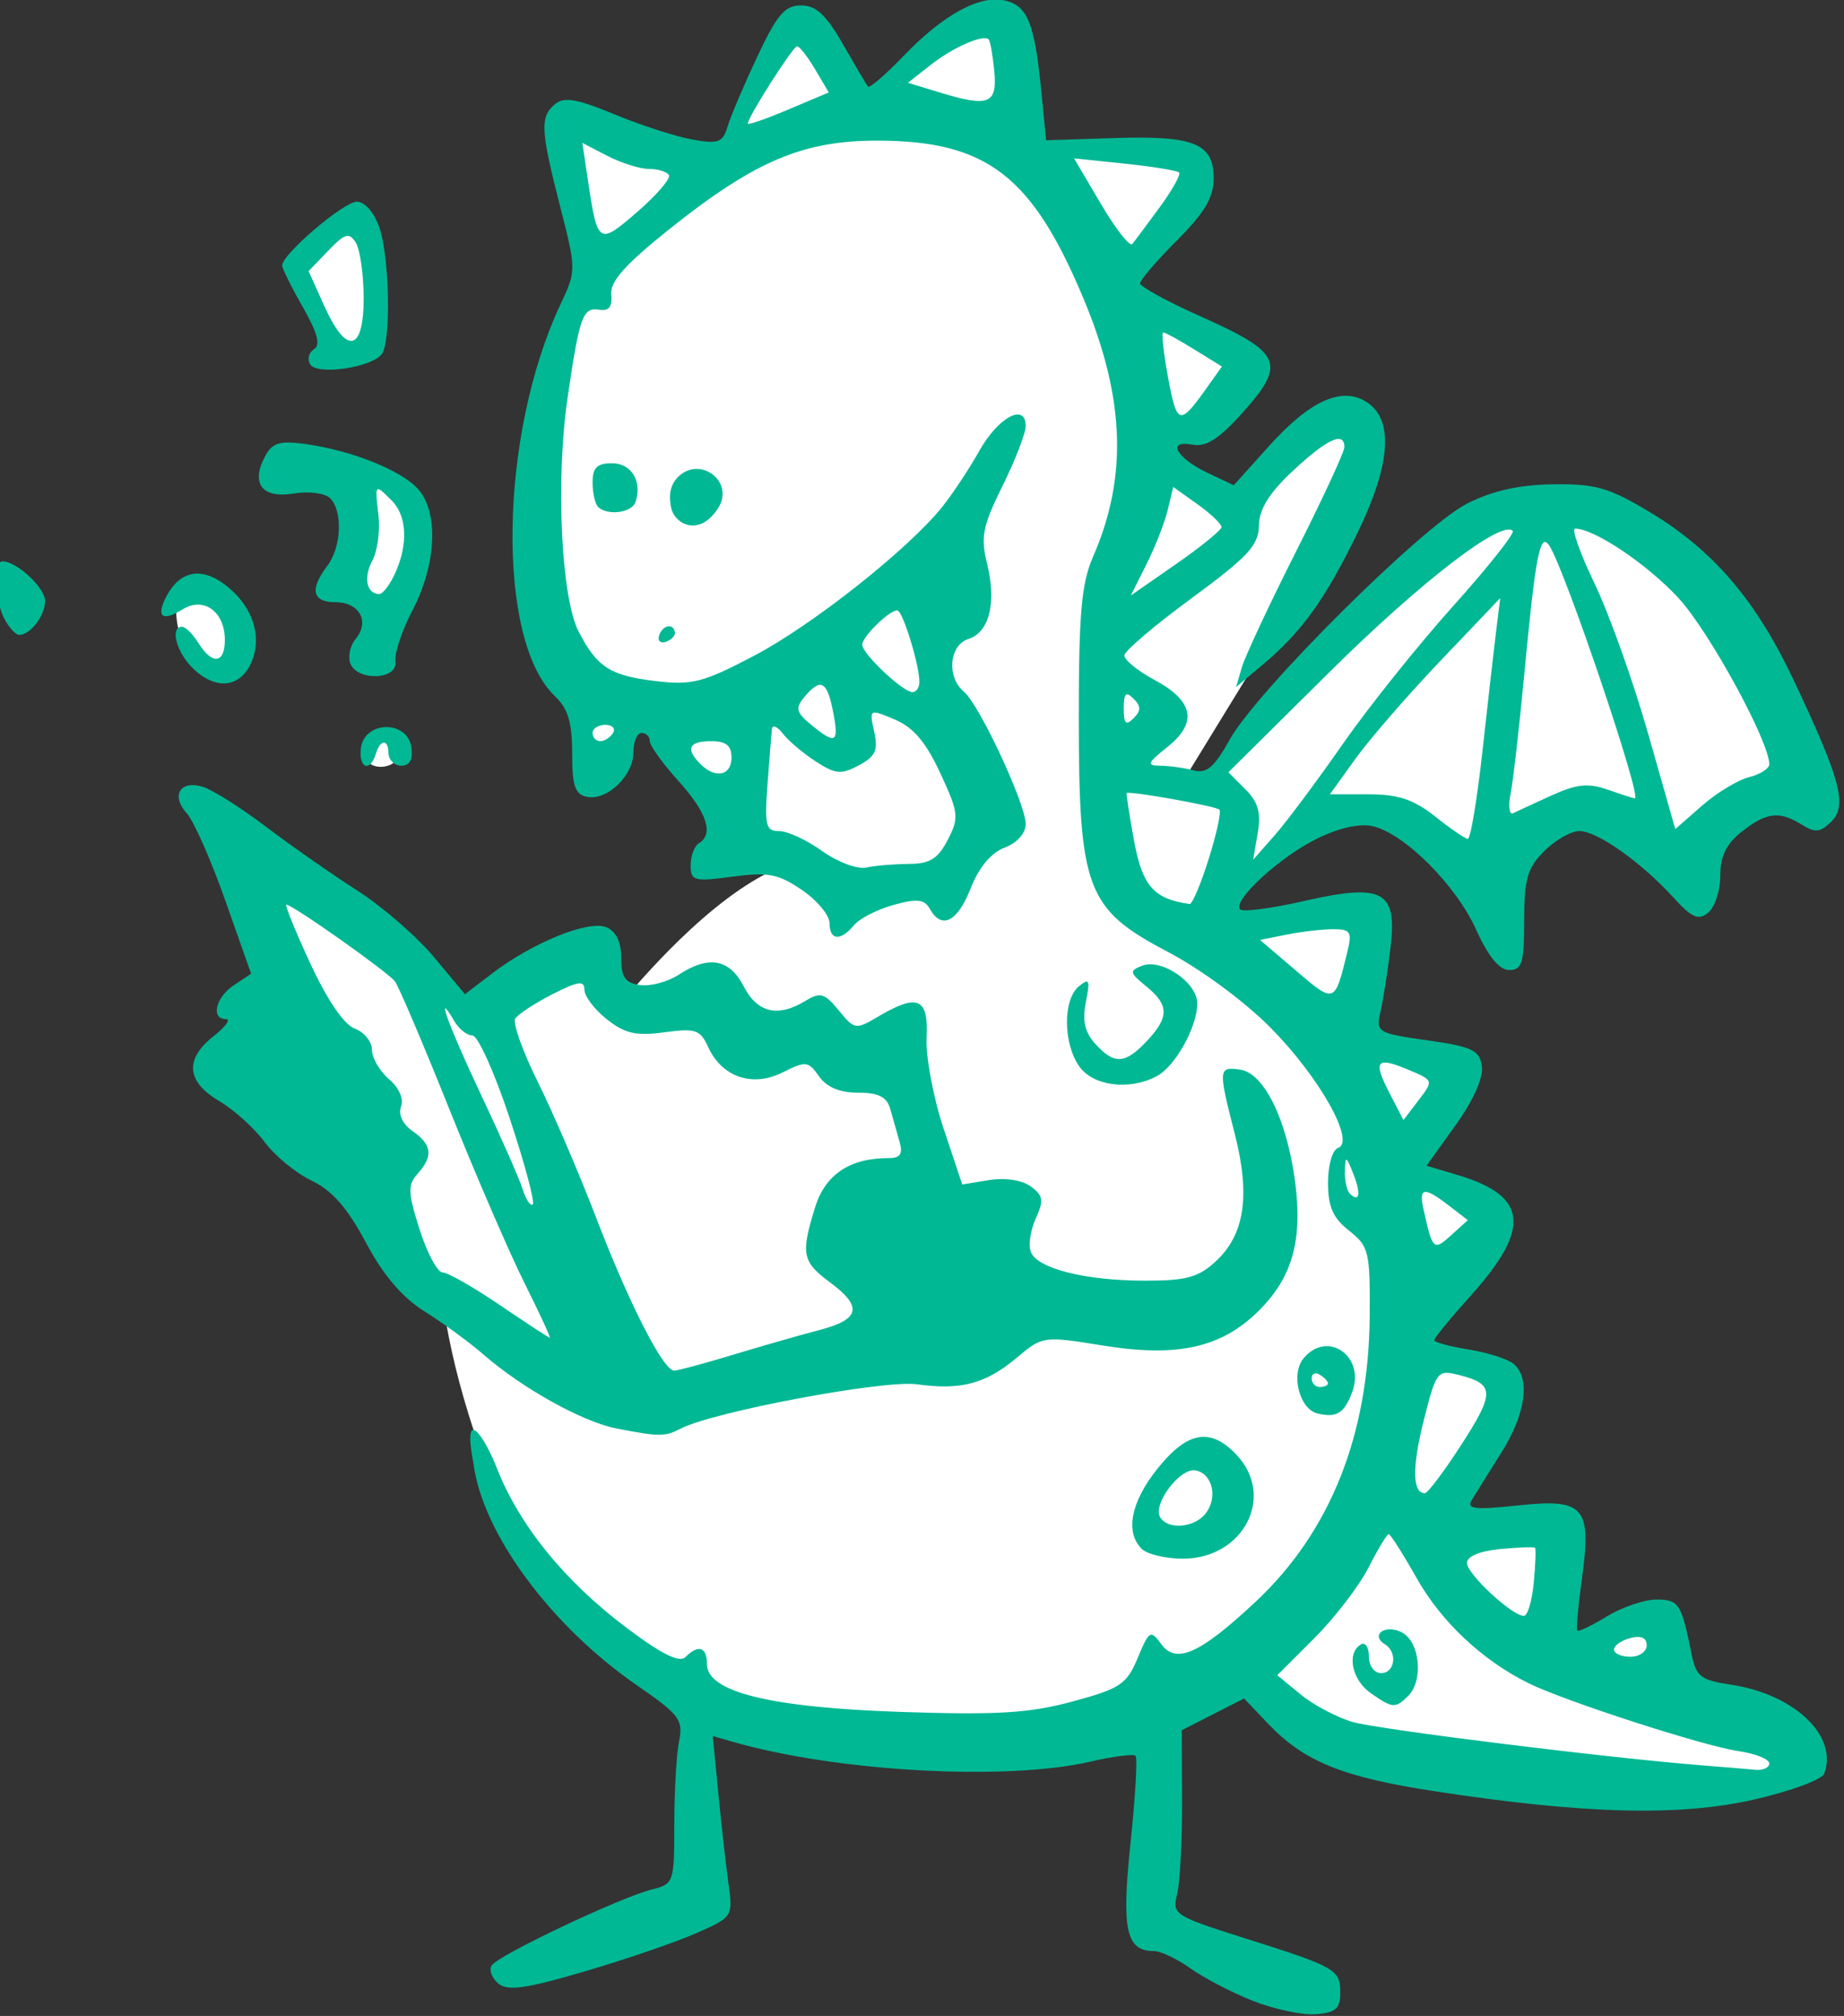 <?xml version="1.0" ?><svg height="257.448mm" viewBox="0 0 235.593 257.448" width="235.593mm" xmlns="http://www.w3.org/2000/svg">
    <rect x="0" y="0" width="235.593" height="257.448" fill="#333333" stroke="none"/>
    <path d="m 1271.871,139.352 c -0.163,-0.005 -0.333,0.011 -0.51,0.051 -5.663,1.274 -20.783,15.555 -20.783,15.555 0,0 -9.91,-16.396 -12.795,-12.742 -2.885,3.654 -9.482,19.689 -9.482,19.689 l -26.045,-5.865 2.484,23.391 c 0,0 -7.772,19.394 -7.986,34.348 -0.167,11.662 6.307,33.533 6.307,33.533 l 1.789,12.91 3.981,2.475 2.379,-9.352 3.738,0.385 15.226,20.58 c 0,0 17.818,0.581 8.441,3.033 -11.318,3.731 -23.306,17.653 -27.354,22.352 -8.815,-1.539 -5.076,-8.486 -5.076,-8.486 0,0 -13.944,8.727 -18.619,10.266 -4.675,1.539 -9.162,-6.18 -9.162,-6.18 l -32.75,-22.574 c 0,0 27.594,67.243 27.861,68.156 0.267,0.914 8.311,8.119 8.311,8.119 0,0 1.655,15.795 10.684,35.244 9.029,19.449 32.11,32.143 65.447,37.119 33.338,4.976 53.977,-13.531 53.977,-13.531 0,0 14.905,13.51 21.557,14.76 6.652,1.25 52.145,6.395 58.369,6.227 6.224,-0.168 9.295,-1.995 9.803,-5.553 0.508,-3.558 -20.516,-8.943 -20.516,-8.943 l -1.524,-14.617 -16.213,8.463 1.228,-22.166 -20.516,2.453 10.951,-26.66 -16.32,-7.021 14.238,-20.914 -15.186,-6.656 9.19,-15.555 -16.109,-5.744 1.978,-20.557 -25.592,3.486 c 0,10e-6 5.797,-8.822 11.594,-14.664 5.797,-5.842 10.951,-6.515 18.885,-3.822 7.934,2.693 14.025,12.812 14.025,12.812 0,0 5.823,-11.802 15.76,-13.846 9.937,-2.043 14.879,10.721 14.879,10.721 0,0 4.782,-7.38 9.51,-10.312 4.728,-2.933 13.143,-4.857 13.143,-4.857 0,0 -17.31,-34.377 -30.346,-42.406 -13.036,-8.03 -28.941,1.62 -37.088,9.312 -8.147,7.693 -31.947,32.912 -31.947,32.912 l -2.885,-1.082 11.834,-19.305 c 0,0 19.607,-38.536 14.559,-39.689 -5.049,-1.154 -17.898,15.24 -17.898,15.24 l -14.131,-10.023 c 0,0 14.291,-11.204 14.639,-13.656 0.347,-2.452 -20.303,-12.645 -20.303,-12.645 0,0 15.066,-18.367 12.742,-20.939 -2.324,-2.572 -28.85,-2.141 -28.85,-2.141 0,0 1.53,-20.936 -3.523,-21.086 z m -103.807,32.137 -9.899,8.387 5.85,14.314 c 0,0 5.294,0.922 6.629,-2.621 1.335,-3.544 -2.58,-20.08 -2.58,-20.08 z m 1.225,42.562 -3.049,17.979 6.719,8.088 4.938,-21.082 z m -26.83,18.479 -4.203,3.104 c -0.111,8.188 5.628,10.549 8.209,10.209 2.58,-0.34 2.692,-6.967 2.691,-6.967 z m 30.189,24.359 c -1.119,0.01 -2.452,0.611 -3.477,1.922 -0.828,3.658 4.922,3.688 5.611,0.705 0.388,-1.678 -0.696,-2.64 -2.135,-2.627 z" fill="#FFFFFF" transform="translate(-329.727,136.283) matrix(0.783,0,0,0.783,-539.026,-243.234)"/>
    <path d="m 1313.992,462.951 c -3.42,-1.355 -8.013,-3.741 -10.206,-5.303 -2.193,-1.561 -4.871,-2.839 -5.951,-2.839 -4.593,0 -5.342,-3.426 -3.85,-17.618 0.787,-7.492 1.158,-13.895 0.823,-14.229 -0.334,-0.334 -3.651,0.095 -7.371,0.953 -13.78,3.181 -41.522,1.633 -58.42,-3.26 l -3.194,-0.925 0.892,9.206 c 0.491,5.063 1.236,11.703 1.656,14.754 0.759,5.516 0.73,5.562 -5.205,8.187 -3.283,1.452 -11.466,4.258 -18.186,6.235 -9.67,2.845 -12.62,3.261 -14.146,1.995 -1.06,-0.88 -1.551,-2.21 -1.09,-2.956 1.013,-1.638 20.986,-11.105 26.133,-12.385 3.58,-0.891 3.667,-1.142 3.667,-10.601 0,-5.329 0.348,-11.431 0.774,-13.56 0.704,-3.521 0.093,-4.34 -6.765,-9.064 -14.179,-9.765 -25.351,-24.903 -26.784,-36.29 -1.834,-9.548 1.671,-4.685 3.79,0.712 3.672,9.353 10.986,18.45 21.235,26.154 5.671,4.263 8.593,5.715 9.559,4.749 2.123,-2.123 3.524,-1.666 3.524,1.15 0,4.552 10.353,7.088 31.834,7.797 15.564,0.514 20.793,0.193 27.813,-1.707 7.798,-2.111 8.841,-2.808 10.638,-7.109 1.875,-4.486 2.102,-4.62 3.831,-2.255 2.435,3.33 6.32,1.592 15.381,-6.883 12.194,-11.406 18.493,-27.179 18.636,-46.665 0.077,-10.463 -0.135,-11.337 -3.359,-13.873 -2.633,-2.071 -3.441,-3.91 -3.441,-7.832 0,-2.871 0.721,-5.366 1.64,-5.672 2.891,-0.964 -2.976,-11.446 -10.918,-19.507 -4.265,-4.329 -11.436,-9.625 -16.953,-12.52 -13.21,-6.933 -14.435,-10.19 -14.435,-38.361 0,-16.741 0.444,-21.727 2.314,-26 5.711,-13.049 5.221,-26.035 -1.595,-42.258 -8.364,-19.907 -15.74,-25.571 -33.386,-25.64 -12.315,-0.048 -20.218,3.308 -34.29,14.559 -7.09,5.669 -9.547,8.444 -9.333,10.539 0.202,1.978 -0.374,2.736 -1.891,2.488 -2.759,-0.451 -3.273,0.96 -5.236,14.381 -1.961,13.414 -1.05,32.582 1.812,38.117 3.007,5.815 5.15,7.185 12.622,8.07 5.876,0.696 7.701,0.224 16.005,-4.14 9.546,-5.016 25.17,-17.377 30.712,-24.298 1.687,-2.106 4.403,-6.212 6.036,-9.124 3.077,-5.486 7.564,-7.884 7.564,-4.043 0,1.175 -1.7,5.569 -3.778,9.764 -3.249,6.561 -3.603,8.332 -2.528,12.653 1.584,6.37 0.389,11.224 -3.03,12.31 -3.149,0.999 -3.601,6.228 -0.744,8.599 2.507,2.081 10.081,18.296 10.081,21.583 0,1.515 -1.398,3.081 -3.444,3.859 -2.204,0.838 -4.197,3.227 -5.536,6.634 -2.159,5.497 -4.733,6.792 -6.659,3.35 -0.886,-1.583 -2.06,-1.71 -5.922,-0.644 -2.649,0.732 -5.556,2.22 -6.458,3.307 -2.204,2.655 -3.979,2.497 -3.99,-0.356 -0.01,-1.283 -2.036,-3.713 -4.513,-5.4 -3.844,-2.618 -5.502,-2.934 -11.324,-2.162 -6.3,0.836 -6.821,0.694 -6.821,-1.855 0,-1.518 0.6,-3.131 1.333,-3.584 2.483,-1.535 1.351,-4.991 -3.333,-10.176 -2.567,-2.841 -4.667,-5.764 -4.667,-6.495 0,-0.731 -0.6,-1.329 -1.333,-1.329 -0.733,0 -1.333,1.407 -1.333,3.127 0,3.831 -4.266,7.944 -7.567,7.296 -1.965,-0.386 -2.433,-1.754 -2.433,-7.117 0,-5.024 -0.685,-7.288 -2.814,-9.306 -9.605,-9.1 -9.133,-42.539 0.901,-63.887 2.599,-5.53 2.599,-5.613 -0.07,-16.049 -3.185,-12.454 -3.287,-14.57 -0.8,-16.634 1.471,-1.221 3.586,-0.856 9.667,1.667 4.281,1.776 9.987,3.625 12.681,4.107 4.317,0.774 5.005,0.518 5.813,-2.163 0.504,-1.673 2.681,-6.791 4.838,-11.374 3.213,-6.828 4.502,-8.333 7.131,-8.333 2.43,0 4.089,1.537 6.836,6.333 1.995,3.483 3.83,6.594 4.079,6.912 0.249,0.318 2.857,-1.924 5.796,-4.983 6.551,-6.817 12.547,-10.068 16.666,-9.034 3.613,0.907 4.75,3.79 5.827,14.772 l 0.785,8 11.04,-0.359 c 13.13,-0.427 16.293,0.851 16.293,6.581 0,3.115 -1.472,5.601 -6,10.129 -3.3,3.3 -6,6.441 -6,6.979 0,0.539 4.35,2.923 9.667,5.298 13.652,6.098 14.338,7.741 6.748,16.142 -3.607,3.992 -5.708,5.294 -7.878,4.879 -4.274,-0.817 -2.656,2.162 2.501,4.604 l 4.249,2.012 5.699,-6.339 c 6.853,-7.622 12.137,-9.926 16.215,-7.069 4.21,2.949 3.619,10.198 -1.726,21.18 -5.261,10.808 -9.051,16.096 -15.316,21.367 l -4.507,3.792 0.961,-3.265 c 0.528,-1.796 4.507,-10.29 8.841,-18.877 4.334,-8.587 7.88,-16.237 7.88,-17 0,-2.64 -2.793,-1.367 -8.331,3.799 -3.961,3.695 -5.576,6.284 -5.615,9 -0.046,3.208 -1.785,5.083 -10.955,11.813 -5.995,4.4 -10.944,8.6 -10.996,9.333 -0.053,0.733 2.146,2.533 4.885,4 6.415,3.435 7.114,6.97 2.162,10.932 -3.348,2.679 -3.489,3.057 -1.15,3.079 1.467,0.014 3.886,0.352 5.376,0.753 2.142,0.576 3.381,-0.475 5.915,-5.018 4.452,-7.982 31.405,-34.776 38.709,-38.48 4.149,-2.104 8.485,-3.077 14.052,-3.155 6.943,-0.097 9.12,0.531 15.816,4.555 10.291,6.185 17.269,14.327 23.409,27.316 7.701,16.29 8.824,20.489 6.184,23.128 -1.784,1.784 -2.638,1.878 -4.797,0.53 -3.68,-2.298 -5.772,-2.059 -9.817,1.123 -2.529,1.989 -3.513,3.998 -3.513,7.17 0,2.424 -0.881,5.138 -1.958,6.032 -1.602,1.33 -2.639,0.88 -5.703,-2.475 -5.28,-5.781 -12.419,-10.823 -15.325,-10.823 -1.358,0 -3.941,1.473 -5.741,3.273 -2.753,2.753 -3.273,4.553 -3.273,11.333 0,6.909 -0.347,8.061 -2.429,8.061 -1.619,0 -3.419,-2.19 -5.398,-6.57 -3.261,-7.215 -11.555,-15.556 -16.771,-16.865 -2.126,-0.534 -5.425,0.177 -9.114,1.963 -6.083,2.945 -13.995,10.21 -12.618,11.587 0.445,0.445 5.069,-0.16 10.277,-1.345 13.081,-2.975 15.377,-1.733 14.232,7.703 -0.458,3.773 -1.188,8.42 -1.622,10.325 -0.767,3.363 -0.543,3.5 7.66,4.667 7.349,1.045 8.506,1.598 8.881,4.24 0.265,1.866 -1.394,5.578 -4.3,9.623 l -4.731,6.585 5.278,1.581 c 11.233,3.366 11.777,8.67 2.003,19.541 -3.308,3.68 -6.015,6.975 -6.015,7.324 0,0.349 2.52,1.037 5.601,1.529 3.08,0.493 6.38,1.543 7.333,2.334 2.806,2.329 2,8.165 -2.004,14.517 -2.055,3.26 -4.225,6.733 -4.821,7.717 -0.884,1.46 0.517,1.618 7.614,0.858 10.803,-1.157 11.996,0.239 10.351,12.111 -0.603,4.349 -0.933,8.09 -0.735,8.313 0.199,0.223 2.379,-0.825 4.845,-2.328 2.466,-1.503 6.093,-2.736 8.06,-2.739 3.664,-0.005 4.085,0.644 5.732,8.855 0.746,3.718 1.48,4.289 6.476,5.038 10.345,1.551 17.507,8.408 15.163,14.516 -0.37,0.964 -5.508,2.858 -11.417,4.207 -12.185,2.783 -27.776,2.381 -52.097,-1.343 -15.127,-2.316 -21.358,-4.849 -27.286,-11.089 l -3.852,-4.055 -5.082,2.593 -5.082,2.593 0.049,11.673 c 0.027,6.42 -0.338,13.206 -0.812,15.078 -0.829,3.278 -0.424,3.543 10.884,7.12 15.081,4.77 15.745,5.148 15.745,8.954 0,2.586 -0.755,3.245 -4,3.491 -2.2,0.166 -6.798,-0.806 -10.219,-2.161 z m 84.219,-38.748 c 0,-0.7 -2.25,-1.601 -5,-2.002 -5.756,-0.84 -28.412,-8.168 -34.333,-11.106 -7.539,-3.74 -14.19,-9.996 -18.221,-17.139 -2.218,-3.931 -4.264,-7.147 -4.546,-7.147 -0.282,0 -1.766,2.457 -3.298,5.46 -1.532,3.003 -5.506,8.181 -8.832,11.506 l -6.046,6.046 3.805,3.128 c 2.093,1.72 5.905,3.741 8.471,4.491 4.183,1.222 42.001,5.906 57.333,7.101 3.3,0.257 7.05,0.572 8.333,0.701 1.283,0.128 2.333,-0.34 2.333,-1.04 z m -65.037,-11.469 c -3.069,-2.15 -3.96,-6.484 -1.63,-7.924 0.733,-0.453 1.333,0.411 1.333,1.921 0,1.551 0.87,2.745 2,2.745 2.254,0 2.722,-3.396 0.645,-4.68 -2.52,-1.557 0.081,-3.382 2.769,-1.943 2.929,1.568 3.524,7.818 0.986,10.357 -2.057,2.057 -2.541,2.02 -6.103,-0.476 z m 45.037,-7.8 c 0,-1.219 -0.934,-1.631 -2.667,-1.178 -1.467,0.384 -2.667,1.227 -2.667,1.875 0,0.648 1.2,1.178 2.667,1.178 1.467,0 2.667,-0.844 2.667,-1.875 z m -18.432,-10.194 c 0.283,-2.971 0.378,-5.54 0.209,-5.708 -0.168,-0.168 -2.737,-0.074 -5.708,0.209 -3.294,0.314 -5.403,1.195 -5.403,2.257 0,1.799 7.362,8.645 9.296,8.645 0.6,0 1.323,-2.431 1.606,-5.403 z m -11.708,-22.682 c 5.411,-8.399 5.329,-9.771 -0.672,-11.252 -3.325,-0.82 -3.57,-0.493 -5.56,7.407 -1.936,7.686 -1.871,11.945 0.181,11.917 0.471,-0.007 3.195,-3.639 6.051,-8.073 z m -2.121,-38.825 c -4.081,-3.14 -4.954,-3.019 -4.163,0.576 1.473,6.69 1.643,6.85 4.524,4.242 l 2.712,-2.454 z m -15.626,-5.23 c -1.175,-2.936 -1.284,-2.97 -1.362,-0.416 -0.046,1.528 0.316,3.178 0.804,3.667 1.593,1.593 1.863,0.013 0.558,-3.251 z m 9.02,-16.927 c -5.276,-2.225 -5.846,-1.513 -3.078,3.841 l 2.252,4.355 2.468,-3.231 c 2.465,-3.227 2.463,-3.233 -1.642,-4.965 z m -9.973,-19.266 c 0.784,-3.227 0.507,-3.667 -2.302,-3.667 -1.756,0 -5.164,0.394 -7.574,0.876 l -4.381,0.876 5.881,5.02 c 6.326,5.4 6.308,5.406 8.375,-3.106 z m -22.632,-15.117 c 1.292,-4.098 2.077,-7.722 1.745,-8.054 -0.579,-0.579 -14.745,-3.103 -15.126,-2.695 -0.102,0.109 0.445,3.631 1.216,7.826 1.346,7.327 3.224,9.455 9.06,10.267 0.416,0.058 1.813,-3.247 3.105,-7.345 z m -48.896,0.802 c 3.395,-0.014 4.723,-0.839 6.317,-3.921 1.878,-3.632 1.794,-4.387 -1.217,-10.886 -2.338,-5.046 -4.396,-7.471 -7.418,-8.742 -4.176,-1.756 -4.181,-1.752 -3.365,1.967 0.67,3.051 0.216,4.048 -2.505,5.504 -2.883,1.543 -3.817,1.457 -7.051,-0.647 -2.05,-1.334 -4.458,-3.371 -5.351,-4.526 -0.893,-1.155 -1.693,-1.5 -1.776,-0.767 -0.083,0.733 -0.408,4.783 -0.722,9 -0.505,6.792 -0.287,7.667 1.912,7.667 1.365,0 4.521,1.464 7.013,3.254 2.505,1.799 5.723,3 7.197,2.685 1.467,-0.313 4.601,-0.577 6.966,-0.587 z m 70.788,-19.571 c 4.169,-5.987 12.265,-16.102 17.991,-22.478 5.726,-6.376 10.103,-11.9 9.727,-12.276 -1.839,-1.839 -15.123,8.401 -29.933,23.074 l -16.462,16.309 2.767,2.767 c 2.097,2.097 2.587,3.824 2.022,7.128 l -0.745,4.361 3.526,-4 c 1.94,-2.2 6.937,-8.899 11.106,-14.886 z m 22.775,1.219 c 0.871,-7.883 1.88,-16.733 2.242,-19.667 l 0.659,-5.333 -9.73,10.205 c -5.352,5.613 -11.603,12.813 -13.892,16 l -4.162,5.795 h 6.3 c 4.836,0 7.355,0.837 10.844,3.604 2.499,1.982 4.907,3.632 5.35,3.667 0.443,0.034 1.518,-6.387 2.389,-14.271 z m 43.496,4.208 c 1.82,-0.457 3.309,-1.405 3.309,-2.107 0,-3.718 -9.809,-21.677 -14.794,-27.085 -5.103,-5.536 -13.755,-11.35 -16.892,-11.35 -0.619,0 0.821,4.05 3.199,9 2.378,4.95 6.311,15.976 8.738,24.502 l 4.414,15.502 4.358,-3.816 c 2.397,-2.099 5.847,-4.19 7.667,-4.647 z m -32.211,2.976 c 4.098,-1.865 5.973,-2.054 9.199,-0.93 2.229,0.777 4.203,1.413 4.388,1.413 1.222,0 -11.342,-37.143 -13.928,-41.178 -1.537,-2.398 -2.265,1.325 -4.139,21.178 -0.796,8.433 -1.785,17.054 -2.198,19.158 -0.413,2.104 -0.237,3.572 0.39,3.263 0.627,-0.309 3.457,-1.616 6.287,-2.904 z m -133.814,-6.184 c 0,-1.956 -0.889,-2.667 -3.333,-2.667 -3.639,0 -4.219,1.248 -1.733,3.733 2.454,2.454 5.067,1.903 5.067,-1.067 z m -19.333,-4 c 0.453,-0.733 -0.111,-1.333 -1.255,-1.333 -1.143,0 -2.079,0.6 -2.079,1.333 0,0.733 0.565,1.333 1.255,1.333 0.69,0 1.625,-0.6 2.079,-1.333 z m 35.843,-3.787 c -0.945,-4.727 -2.025,-5.207 -4.636,-2.06 -1.532,1.846 -1.339,2.515 1.359,4.7 3.863,3.128 4.352,2.735 3.277,-2.64 z m 49.091,-1.813 c -1.244,-1.244 -1.6,-0.889 -1.6,1.6 0,2.489 0.356,2.844 1.6,1.6 1.244,-1.244 1.244,-1.956 0,-3.2 z m -34.941,-2.733 c -0.013,-2.862 -2.742,-11.667 -3.617,-11.667 -1.331,0 -5.709,4.297 -5.709,5.604 0,1.472 6.634,7.73 8.195,7.73 0.626,0 1.135,-0.75 1.131,-1.667 z m 49.29,-25.243 c 0.028,-0.5 -1.731,-2.178 -3.909,-3.728 l -3.959,-2.819 -0.897,3.728 c -0.493,2.051 -2.051,6.032 -3.462,8.847 l -2.565,5.119 7.37,-5.119 c 4.054,-2.815 7.393,-5.528 7.421,-6.028 z m -2.669,-22.35 2.738,-3.845 -4.5,-2.781 c -2.475,-1.53 -4.755,-2.781 -5.066,-2.781 -0.311,0 0.031,3.26 0.761,7.245 1.433,7.825 1.913,7.996 6.067,2.163 z m -7.406,-29.828 c 2.05,-2.798 3.469,-5.347 3.152,-5.664 -0.317,-0.317 -4.301,-0.965 -8.854,-1.441 l -8.278,-0.865 4.386,7.441 c 2.412,4.093 4.719,7.031 5.126,6.529 0.407,-0.502 2.418,-3.202 4.468,-6 z m -80.088,-5.246 c -0.336,-0.55 -1.806,-1 -3.265,-1 -1.46,0 -4.501,-0.955 -6.758,-2.122 l -4.104,-2.122 0.944,6.292 c 1.546,10.309 1.733,10.423 8.062,4.928 3.153,-2.737 5.457,-5.427 5.121,-5.977 z m 23.86,-17.237 c -1.222,-2.07 -2.548,-3.763 -2.945,-3.763 -0.68,0 -8.036,11.539 -8.036,12.606 0,0.274 2.971,-0.758 6.602,-2.292 l 6.602,-2.789 z m 29.225,0.217 c -0.253,-2.556 -0.658,-4.851 -0.899,-5.101 -0.861,-0.893 -5.814,1.28 -9.466,4.152 l -3.713,2.92 5.269,1.604 c 7.942,2.418 9.346,1.848 8.809,-3.575 z m 24.061,241.087 c -2.75,-2.75 -1.765,-7.685 2.623,-13.145 4.873,-6.064 8.625,-6.696 12.878,-2.169 6.359,6.769 1.096,16.914 -8.774,16.914 -2.82,0 -5.847,-0.72 -6.727,-1.6 z m 10.347,-5.669 c 2.127,-2.563 1.255,-6.591 -1.545,-7.13 -2.543,-0.49 -7.085,5.549 -5.772,7.674 1.248,2.019 5.449,1.706 7.316,-0.544 z m -96.084,-13.976 c -5.481,-1.07 -15.291,-6.516 -21.583,-11.981 -2.354,-2.045 -6.71,-5.237 -9.681,-7.095 -3.669,-2.295 -6.745,-5.899 -9.595,-11.247 -3.007,-5.643 -5.512,-8.498 -8.847,-10.089 -2.559,-1.22 -6.013,-4.06 -7.677,-6.31 -1.664,-2.25 -5.003,-5.258 -7.42,-6.684 -5.353,-3.159 -5.659,-6.828 -0.881,-10.586 1.932,-1.52 2.832,-2.763 2,-2.763 -2.526,0 -1.694,-3.555 1.296,-5.54 l 2.809,-1.865 -4.213,-11.937 c -2.317,-6.565 -5.14,-12.961 -6.273,-14.213 -2.661,-2.94 -1.099,-5.487 2.647,-4.318 1.588,0.496 6.227,3.431 10.309,6.523 4.082,3.092 10.754,7.754 14.828,10.36 4.074,2.606 9.698,7.479 12.499,10.83 l 5.092,6.092 4.436,-3.383 c 6.587,-5.024 15.71,-8.729 18.595,-7.552 1.625,0.663 2.463,2.367 2.463,5.005 0,3.163 0.644,4.091 3.077,4.436 1.692,0.24 4.521,-0.51 6.286,-1.667 4.914,-3.22 8.303,-2.615 10.636,1.897 2.236,4.323 5.574,5.094 10.105,2.333 2.373,-1.446 3.087,-1.237 5.392,1.576 2.578,3.147 2.768,3.176 6.452,1 6.449,-3.81 8.214,-3.043 7.886,3.424 -0.158,3.117 1.085,9.784 2.763,14.815 l 3.051,9.149 4.394,-0.713 c 2.607,-0.423 5.368,-8.7e-4 6.789,1.038 2.033,1.486 2.156,2.276 0.817,5.215 -0.868,1.905 -1.234,4.359 -0.815,5.453 1.044,2.72 8.86,4.692 18.637,4.701 6.741,0.007 8.73,-0.54 11.579,-3.181 4.69,-4.347 5.635,-10.737 3.067,-20.759 -2.722,-10.623 -2.691,-10.986 0.882,-10.479 3.868,0.549 7.573,8.038 8.932,18.056 1.308,9.641 -0.365,15.737 -5.817,21.189 -6.104,6.104 -13.283,7.725 -25.49,5.756 -9.721,-1.568 -9.876,-1.547 -13.997,1.921 -5.133,4.319 -9.142,5.396 -16.375,4.398 -5.43,-0.749 -33.233,4.47 -38.568,7.239 -2.557,1.327 -3.491,1.324 -10.488,-0.043 z m 18.996,-11.993 c 4.661,-1.414 11.024,-3.237 14.14,-4.051 6.691,-1.748 7.127,-3.796 1.667,-7.834 -4.467,-3.303 -4.719,-4.615 -2.348,-12.212 1.665,-5.336 5.65,-7.998 11.97,-7.998 1.921,0 2.369,-0.664 1.801,-2.667 -0.416,-1.467 -1.097,-3.867 -1.513,-5.333 -0.565,-1.991 -1.898,-2.667 -5.258,-2.667 -2.99,0 -5.128,-0.895 -6.37,-2.668 -1.747,-2.494 -2.135,-2.535 -5.943,-0.635 -4.936,2.463 -9.914,0.76 -12.154,-4.157 -1.286,-2.822 -2.062,-3.082 -7.147,-2.39 -4.596,0.625 -6.417,0.214 -9.371,-2.117 -2.017,-1.591 -3.667,-3.762 -3.667,-4.824 0,-1.559 -1.009,-1.415 -5.243,0.744 -2.884,1.471 -5.604,3.258 -6.045,3.972 -0.441,0.713 1.223,5.372 3.698,10.352 2.475,4.98 6.751,14.931 9.503,22.111 5.337,13.927 10.958,24.944 12.726,24.944 0.593,0 4.892,-1.157 9.553,-2.571 z m -33.991,-11.762 c -2.474,-4.95 -7.985,-17.7 -12.247,-28.333 -4.262,-10.633 -8.255,-20.007 -8.874,-20.83 -1.136,-1.511 -16.703,-12.504 -17.707,-12.504 -0.298,0 1.456,4.313 3.897,9.584 2.76,5.958 5.503,9.977 7.25,10.624 1.546,0.572 2.811,2.126 2.811,3.453 0,1.327 1.25,3.484 2.778,4.792 1.652,1.415 2.45,3.231 1.97,4.483 -0.49,1.278 0.252,2.847 1.889,3.994 3.178,2.226 3.394,4.083 0.809,6.966 -1.631,1.819 -1.586,3.052 0.333,9.087 1.222,3.84 2.91,6.99 3.753,7 0.843,0.009 5.043,2.401 9.333,5.315 4.291,2.913 7.959,5.313 8.151,5.333 0.193,0.02 -1.674,-4.014 -4.148,-8.964 z m -2.414,-26.895 c -2.45,-7.386 -5.175,-13.431 -6.056,-13.434 -0.88,-0.003 -2.212,-1.055 -2.959,-2.338 -3.281,-5.633 -0.964,0.743 4.374,12.034 3.198,6.765 6.252,13.694 6.788,15.4 0.536,1.705 1.274,2.8 1.641,2.434 0.367,-0.367 -1.338,-6.71 -3.788,-14.096 z m 131.879,48.229 c -2.992,-0.679 -4.471,-6.427 -2.32,-9.018 3.89,-4.687 10.136,-0.312 7.921,5.548 -1.296,3.43 -2.499,4.175 -5.602,3.471 z m 1.666,-4.922 c 0,-0.323 -0.6,-0.959 -1.333,-1.412 -0.733,-0.453 -1.333,-0.189 -1.333,0.588 0,0.777 0.6,1.412 1.333,1.412 0.733,0 1.333,-0.265 1.333,-0.588 z m -40.591,-51.709 c -2.638,-3.766 -2.679,-10.876 -0.076,-13.036 1.727,-1.433 1.885,-1.087 1.159,2.54 -0.608,3.039 -0.182,4.926 1.541,6.829 3.089,3.413 4.857,3.317 8.402,-0.455 3.675,-3.912 3.653,-5.871 -0.101,-8.935 -2.736,-2.233 -2.794,-2.528 -0.656,-3.36 3.162,-1.231 8.99,2.753 8.99,6.144 0,3.828 -3.565,10.243 -6.593,11.864 -4.456,2.385 -10.404,1.638 -12.665,-1.59 z m -117.221,-51.828 c 0.51,-4.565 7.598,-4.722 8.239,-0.208 0.287,2.018 -0.259,3 -1.667,3 -1.151,0 -2.093,-1.015 -2.093,-2.255 0,-1.972 -1.284,-2.156 -2.039,0.333 -0.925,3.045 -2.8,2.349 -2.44,-0.87 z m -27.521,-13.208 c -2.627,-2.628 -3.63,-6.667 -1.654,-6.667 0.557,0 1.762,1.2 2.678,2.667 2.251,3.605 4.309,3.364 4.309,-0.503 0,-4.637 -3.463,-7.14 -6.905,-4.991 -3.36,2.098 -4.406,1.189 -2.574,-2.235 2.155,-4.027 5.591,-4.707 9.412,-1.862 4.573,3.404 6.304,8.546 4.333,12.871 -1.871,4.106 -5.912,4.409 -9.6,0.72 z m 25.809,-0.684 c -0.426,-1.109 -0.04,-2.902 0.858,-3.983 2.359,-2.842 0.627,-6 -3.292,-6 -3.784,0 -4.249,-2.066 -1.333,-5.922 2.319,-3.066 2.567,-8.935 0.467,-11.036 -0.839,-0.839 -3.453,-1.172 -5.976,-0.763 -5.143,0.835 -7.02,-1.633 -4.634,-6.092 1.168,-2.182 2.377,-2.559 6.436,-2.009 7.565,1.026 15.711,4.259 18.502,7.343 3.418,3.778 3.036,12.292 -0.891,19.812 -1.723,3.3 -2.978,7.05 -2.789,8.333 0.441,2.993 -6.211,3.28 -7.348,0.316 z m 7.31,-14.712 c 2.147,-4.713 1.932,-9.362 -0.548,-11.842 -2.782,-2.782 -2.783,-2.78 -2.175,2.42 0.29,2.483 -0.158,5.796 -0.996,7.361 -1.491,2.786 -0.937,5.458 1.132,5.458 0.572,0 1.737,-1.528 2.588,-3.396 z m 43.081,10.129 c 0.573,-1.719 2.402,-2.028 2.567,-0.433 0.055,0.532 -0.62,1.207 -1.5,1.5 -0.88,0.293 -1.36,-0.187 -1.067,-1.067 z m -106.82,-2.646 c -1.615,-3.017 -1.848,-9.421 -0.344,-9.421 2.331,0 6.963,4.308 6.963,6.476 0,2.383 -2.399,5.524 -4.22,5.524 -0.561,0 -1.641,-1.161 -2.4,-2.579 z m 108.762,-18.197 c -0.489,-2.417 0.067,-3.965 1.229,-5.072 3.548,-3.379 9.204,0.874 6.444,5.181 -3.061,4.776 -7.122,2.613 -7.673,-0.109 z m -11.921,-0.113 c -0.489,-0.489 -0.889,-2.289 -0.889,-4 0,-2.389 0.738,-3.111 3.178,-3.111 3.17,0 4.961,2.964 3.827,6.333 -0.594,1.765 -4.618,2.276 -6.116,0.778 z m -46.956,-23.219 c -0.518,-0.838 -0.242,-1.956 0.613,-2.484 1.106,-0.683 0.583,-2.659 -1.813,-6.851 -1.852,-3.24 -3.374,-6.303 -3.383,-6.807 -0.032,-1.805 10.028,-10.394 12.187,-10.406 1.278,-0.007 2.818,1.752 3.667,4.187 1.647,4.726 1.941,18.355 0.443,20.609 -1.473,2.216 -10.584,3.578 -11.713,1.751 z m 8.713,-10.892 c -0.011,-3.85 -0.593,-7.9 -1.292,-9 -1.079,-1.697 -1.758,-1.495 -4.481,1.333 l -3.209,3.333 2.552,5.667 c 3.648,8.102 6.456,7.519 6.43,-1.333 z" fill="#00B894" transform="translate(-329.727,136.283) matrix(0.783,0,0,0.783,-539.026,-243.234)"/>
</svg>